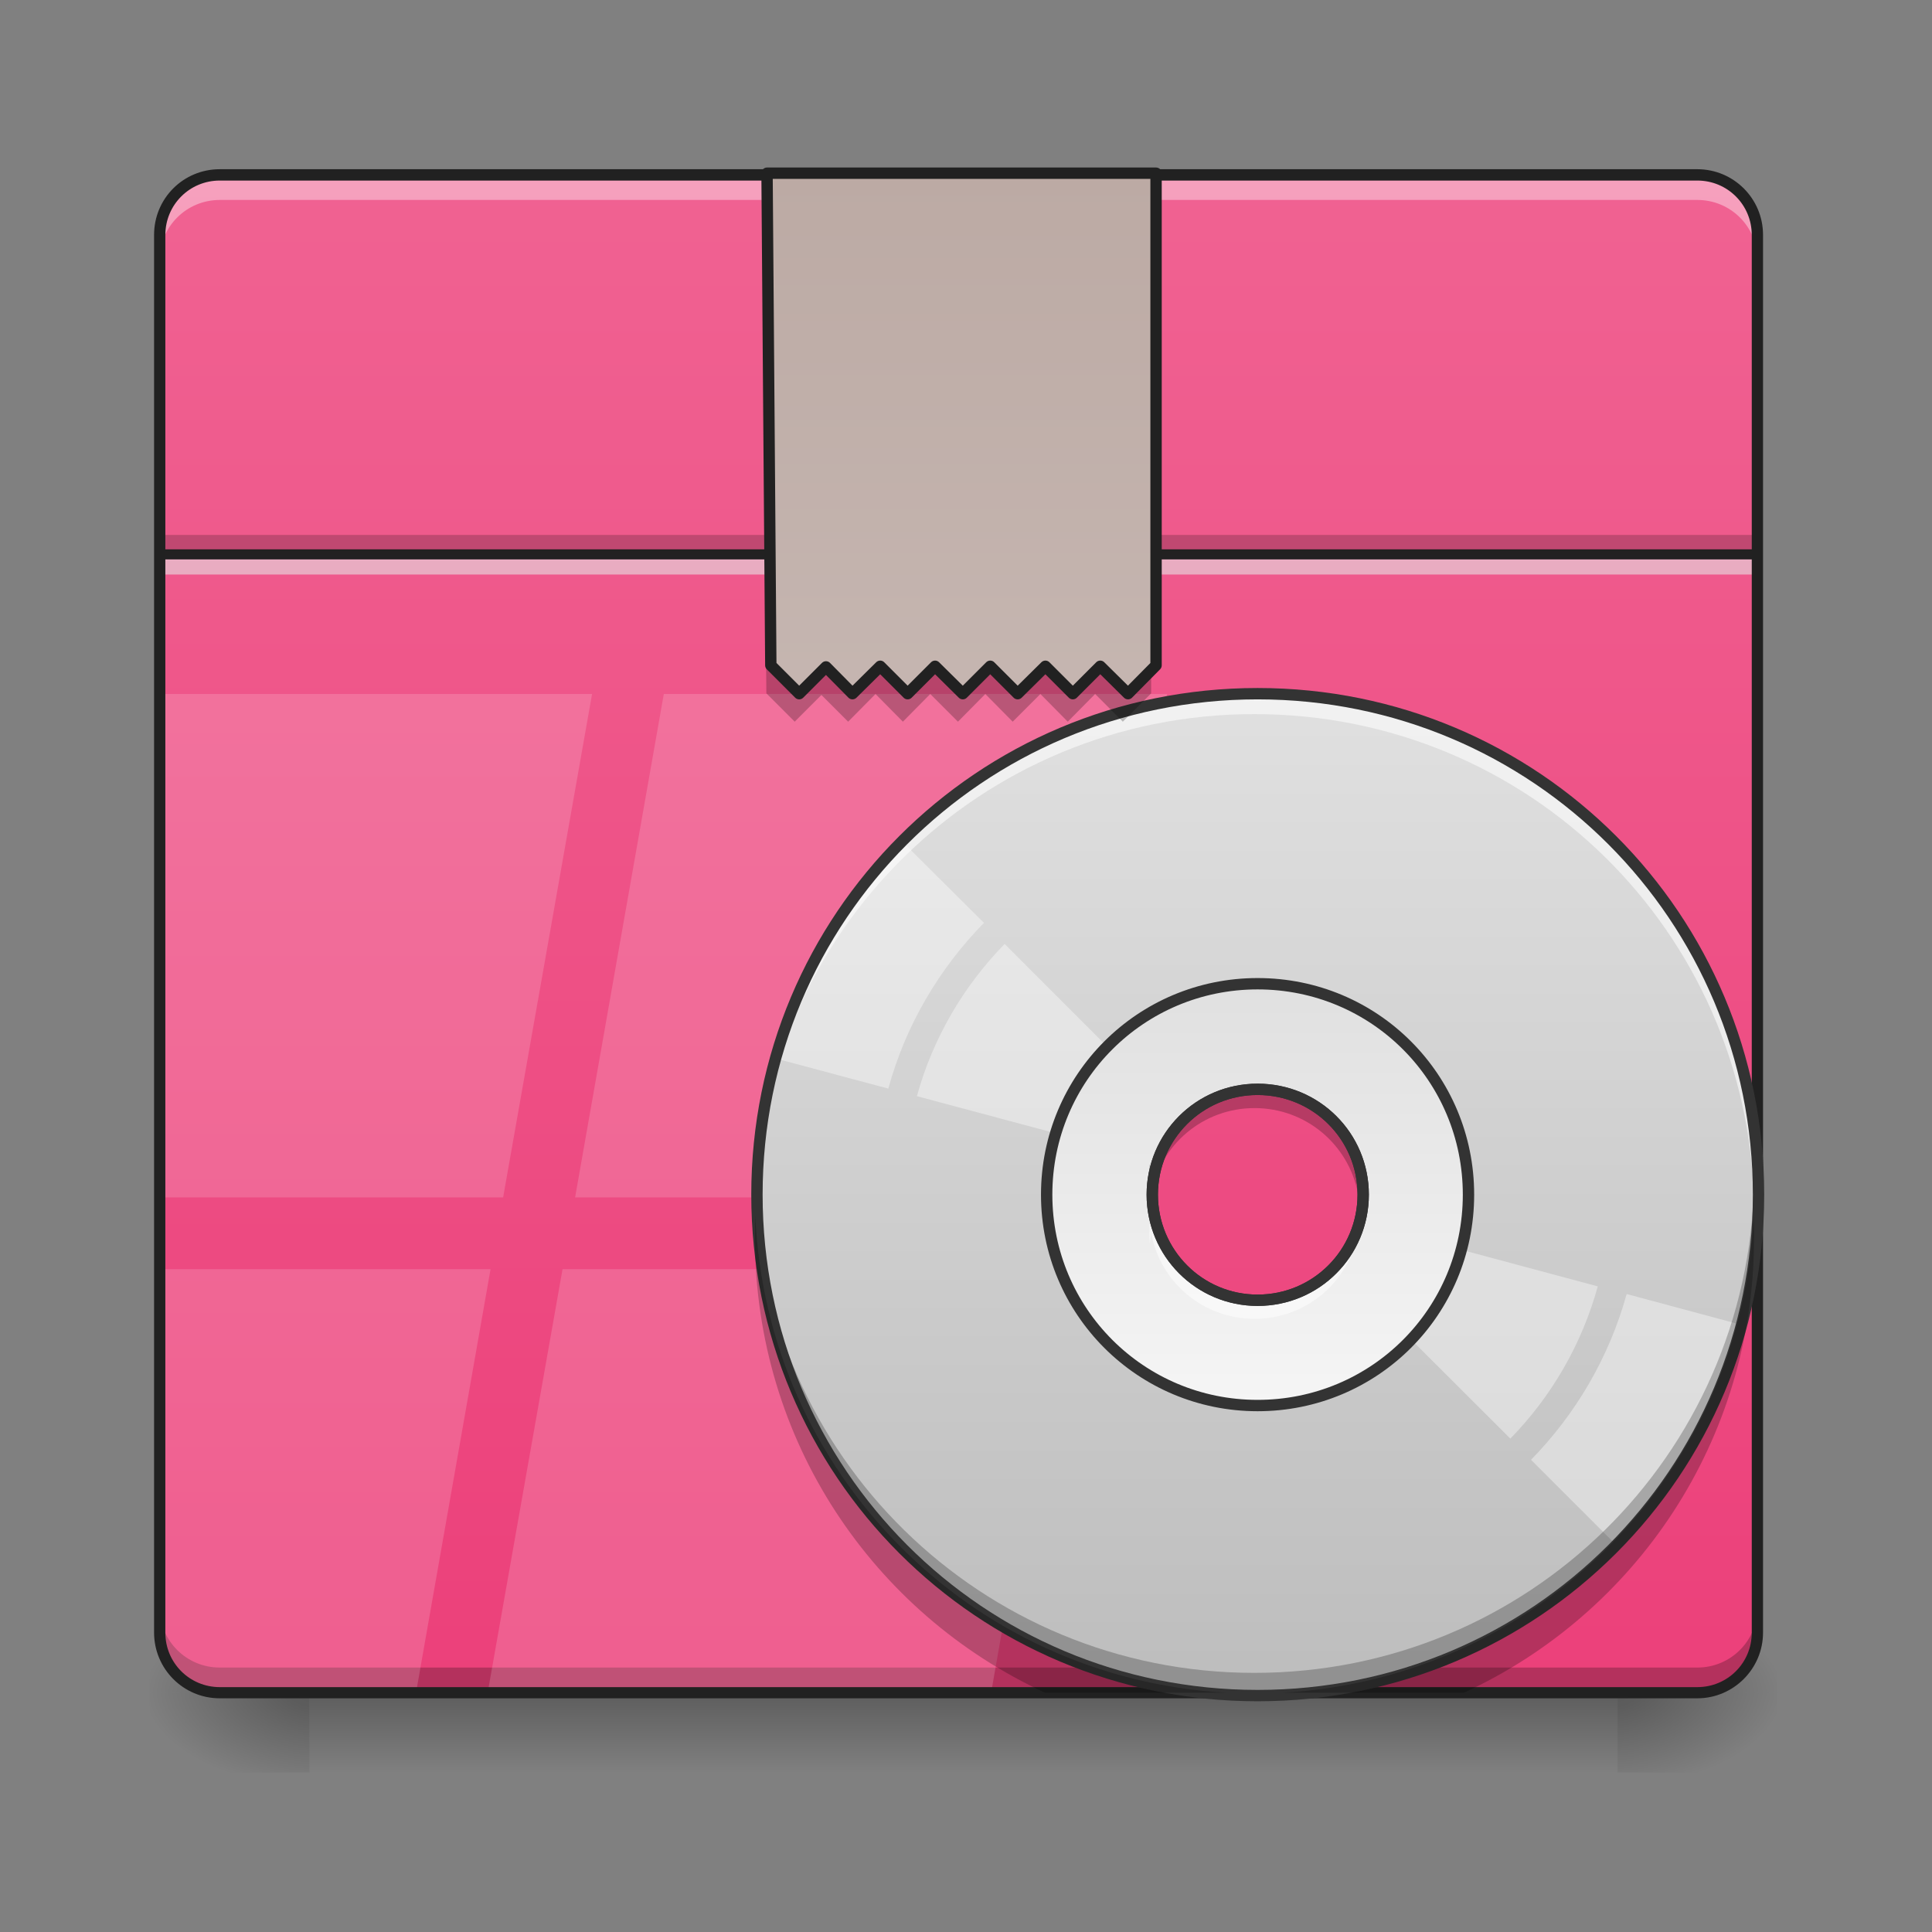 <svg height="24" viewBox="0 0 24 24" width="24" xmlns="http://www.w3.org/2000/svg" xmlns:xlink="http://www.w3.org/1999/xlink"><rect x="0" y="0" width="24" height="24" fill="#808080" stroke="none"/><linearGradient id="a" gradientUnits="userSpaceOnUse" x1="11.907" x2="11.907" y1="21.025" y2="22.018"><stop offset="0" stop-opacity=".275"/><stop offset="1" stop-opacity="0"/></linearGradient><linearGradient id="b"><stop offset="0" stop-opacity=".314"/><stop offset=".222" stop-opacity=".275"/><stop offset="1" stop-opacity="0"/></linearGradient><radialGradient id="c" cx="450.909" cy="189.579" gradientTransform="matrix(0 -.059 -.105 -0 39.842 47.696)" gradientUnits="userSpaceOnUse" r="21.167" xlink:href="#b"/><radialGradient id="d" cx="450.909" cy="189.579" gradientTransform="matrix(-0 .059 .105 0 -15.903 -5.646)" gradientUnits="userSpaceOnUse" r="21.167" xlink:href="#b"/><radialGradient id="e" cx="450.909" cy="189.579" gradientTransform="matrix(-0 -.059 .105 -0 -15.903 47.696)" gradientUnits="userSpaceOnUse" r="21.167" xlink:href="#b"/><radialGradient id="f" cx="450.909" cy="189.579" gradientTransform="matrix(0 .059 -.105 0 39.842 -5.646)" gradientUnits="userSpaceOnUse" r="21.167" xlink:href="#b"/><linearGradient id="g" gradientUnits="userSpaceOnUse" x1="11.907" x2="11.907" y1="21.025" y2="2.172"><stop offset="0" stop-color="#ec407a"/><stop offset="1" stop-color="#f06292"/></linearGradient><filter id="h" height="100%" width="100%" x="0%" y="0%"><feColorMatrix in="SourceGraphic" type="matrix" values="0 0 0 0 1 0 0 0 0 1 0 0 0 0 1 0 0 0 1 0"/></filter><mask id="i"><g filter="url(#h)"><path d="m0 0h24v24h-24z" fill-opacity=".99"/></g></mask><clipPath id="j"><path d="m0 0h24v24h-24z"/></clipPath><linearGradient id="k" gradientUnits="userSpaceOnUse" x1="15.584" x2="15.584" y1="8.622" y2="21.035"><stop offset="0" stop-color="#e0e0e0"/><stop offset="1" stop-color="#bdbdbd"/></linearGradient><linearGradient id="l" gradientUnits="userSpaceOnUse" x1="15.584" x2="15.584" y1="17.442" y2="12.215"><stop offset="0" stop-color="#f5f5f5"/><stop offset="1" stop-color="#e0e0e0"/></linearGradient><linearGradient id="m" gradientUnits="userSpaceOnUse" x1="254.454" x2="254.454" y1="-168.666" y2="233.5"><stop offset="0" stop-color="#bcaaa4"/><stop offset="1" stop-color="#d7ccc8"/></linearGradient><path d="m3.844 21.027h16.25v.992h-16.25zm0 0" fill="url(#a)"/><path d="m20.094 21.027h1.984v-.996h-1.984zm0 0" fill="url(#c)"/><path d="m3.844 21.027h-1.984v.992h1.984zm0 0" fill="url(#d)"/><path d="m3.844 21.027h-1.984v-.996h1.984zm0 0" fill="url(#e)"/><path d="m20.094 21.027h1.984v.992h-1.984zm0 0" fill="url(#f)"/><path d="m2.73 2.172h18.355c.41 0 .746.332.746.746v17.363c0 .41-.336.746-.746.746h-18.355c-.414 0-.746-.336-.746-.746v-17.363c0-.414.332-.746.746-.746zm0 0" fill="url(#g)"/><path d="m1.984 6.645h19.848v.242h-19.848zm0 0" fill-opacity=".196"/><path d="m1.984 6.887h19.848v.25h-19.848zm0 0" fill="#e6e6e6" fill-opacity=".588"/><path d="m1.984 6.824h19.848v.125h-19.848zm0 0" fill="#212121" fill-opacity=".992"/><path d="m1.984 19.973v.246c0 .414.332.746.746.746h18.355c.414 0 .746-.332.746-.746v-.246c0 .41-.332.742-.746.742h-18.355c-.414 0-.746-.332-.746-.742zm0 0" fill-opacity=".235"/><path d="m2.73 2.234c-.414 0-.746.332-.746.746v.246c0-.41.332-.742.746-.742h18.355c.414 0 .746.332.746.742v-.246c0-.414-.332-.746-.746-.746zm0 0" fill="#fff" fill-opacity=".392"/><g clip-path="url(#j)" mask="url(#i)"><path d="m1.984 8.621v6.254h4.266l1.105-6.254zm6.262 0-1.102 6.254h6.25l1.105-6.254zm-6.262 7.145v4.516c0 .414.332.746.746.746h2.438l.926-5.262zm5.004 0-.93 5.262h6.254l.926-5.262zm0 0" fill="#fff" fill-opacity=".157"/></g><path d="m2.73 2.102c-.453 0-.816.363-.816.816v17.363c0 .449.363.816.816.816h18.355c.449 0 .816-.367.816-.816v-17.363c0-.453-.367-.816-.816-.816zm0 .141h18.355c.375 0 .676.301.676.676v17.363c0 .375-.301.676-.676.676h-18.355c-.375 0-.676-.301-.676-.676v-17.363c0-.375.301-.676.676-.676zm0 0" fill="#212121"/><path d="m15.582 8.621c-3.438 0-6.203 2.77-6.203 6.207s2.766 6.207 6.203 6.207c3.441 0 6.207-2.77 6.207-6.207s-2.766-6.207-6.207-6.207zm0 4.902c.727 0 1.309.582 1.309 1.305s-.582 1.309-1.309 1.309c-.723 0-1.305-.586-1.305-1.309s.582-1.305 1.305-1.305zm0 0" fill="url(#k)"/><path d="m11.195 10.441c-.359.367-.68.785-.949 1.254-.27.469-.473.957-.613 1.453l1.402.375c.215-.789.633-1.492 1.188-2.059zm1.285 1.285c-.508.52-.891 1.168-1.09 1.891l2.98.797c.027-.09.066-.18.117-.27.051-.086.109-.164.176-.234zm0 0" fill="#fff" fill-opacity=".392"/><path d="m16.867 15.18c-.027.094-.066.184-.117.273-.051.086-.109.164-.176.234l2.188 2.184c.508-.52.887-1.168 1.086-1.891zm3.34.895c-.219.789-.633 1.492-1.188 2.059l1.023 1.023c.359-.367.68-.789.953-1.254.27-.469.469-.957.609-1.453zm0 0" fill="#fff" fill-opacity=".392"/><path d="m15.582 12.215c-1.445 0-2.613 1.164-2.613 2.613s1.168 2.613 2.613 2.613c1.449 0 2.613-1.164 2.613-2.613s-1.164-2.613-2.613-2.613zm0 1.309c.727 0 1.309.582 1.309 1.305s-.582 1.309-1.309 1.309c-.723 0-1.305-.586-1.305-1.309s.582-1.305 1.305-1.305zm0 0" fill="url(#l)"/><path d="m15.582 8.621c-3.438 0-6.203 2.77-6.203 6.207v.117c.07-3.375 2.809-6.074 6.203-6.074 3.398 0 6.137 2.699 6.207 6.074 0-.039 0-.078 0-.117 0-3.438-2.766-6.207-6.207-6.207zm-1.281 6.457c-.016.078-.023.16-.023.246 0 .043.004.082.004.125.004-.043.012-.086.02-.125.113.605.645 1.059 1.281 1.059.641 0 1.168-.453 1.285-1.059.008.039.012.082.016.125.004-.043.008-.082.008-.125 0-.086-.008-.168-.023-.246-.117.602-.645 1.059-1.285 1.059-.637 0-1.168-.457-1.281-1.059zm0 0" fill="#fdfdfd" fill-opacity=".588"/><path d="m15.582 21.031c-3.438 0-6.203-2.77-6.203-6.207 0-.039 0-.078 0-.117.07 3.375 2.809 6.074 6.203 6.074 3.398 0 6.137-2.699 6.207-6.074v.117c0 3.438-2.766 6.207-6.207 6.207zm-1.281-6.207c-.016-.082-.023-.164-.023-.25 0-.039.004-.082.004-.121.004.043.012.082.02.121.113-.602.645-1.059 1.281-1.059.641 0 1.168.457 1.285 1.059.008-.039.012-.078.016-.121.004.039.008.082.008.121 0 .086-.008.168-.023.25-.117-.605-.645-1.059-1.285-1.059-.637 0-1.168.453-1.281 1.059zm0 0" fill-opacity=".235"/><path d="m332.385-31.101c-73.326 0-132.321 59.078-132.321 132.404s58.994 132.404 132.321 132.404c73.41 0 132.404-59.078 132.404-132.404s-58.994-132.404-132.404-132.404zm0 104.573c15.499 0 27.914 12.415 27.914 27.831 0 15.415-12.415 27.914-27.914 27.914-15.415 0-27.831-12.499-27.831-27.914 0-15.415 12.415-27.831 27.831-27.831zm0 0" fill="none" stroke="#333" stroke-linecap="round" stroke-width="3" transform="matrix(.047 0 0 .047 0 10.079)"/><path d="m332.385 45.558c-30.83 0-55.745 24.831-55.745 55.745 0 30.914 24.914 55.745 55.745 55.745 30.914 0 55.745-24.831 55.745-55.745 0-30.914-24.831-55.745-55.745-55.745zm0 27.914c15.499 0 27.914 12.415 27.914 27.831 0 15.415-12.415 27.914-27.914 27.914-15.415 0-27.831-12.499-27.831-27.914 0-15.415 12.415-27.831 27.831-27.831zm0 0" fill="none" stroke="#333" stroke-linecap="round" stroke-width="3" transform="matrix(.047 0 0 .047 0 10.079)"/><path d="m9.469 2.172.051 6.441.352.352.332-.332.332.332.34-.344.34.344.34-.344.344.344.34-.344.34.344.344-.344.34.344.34-.344.344.344.352-.352v-6.441zm0 0" fill-opacity=".235"/><path d="m202.731-168.671 1 130.071 7.499 7.499 7.083-7.083 6.999 7.083 7.333-7.249 7.249 7.249 7.249-7.249 7.333 7.249 7.249-7.249 7.249 7.249 7.333-7.249 7.249 7.249 7.249-7.249 7.333 7.249 7.416-7.499v-130.071zm0 0" fill="url(#m)" stroke="#212121" stroke-linecap="round" stroke-linejoin="round" stroke-width="3" transform="matrix(.047 0 0 .047 0 10.079)"/><path d="m9.383 15.105c-.004.094-.004.188-.004.281 0 2.508 1.469 4.656 3.602 5.641h2.25c-3.18-.18-5.707-2.73-5.848-5.922zm12.402 0c-.141 3.191-2.668 5.742-5.848 5.922h2.25c2.133-.984 3.602-3.133 3.602-5.641 0-.094 0-.188-.004-.281zm0 0" fill-opacity=".235"/></svg>